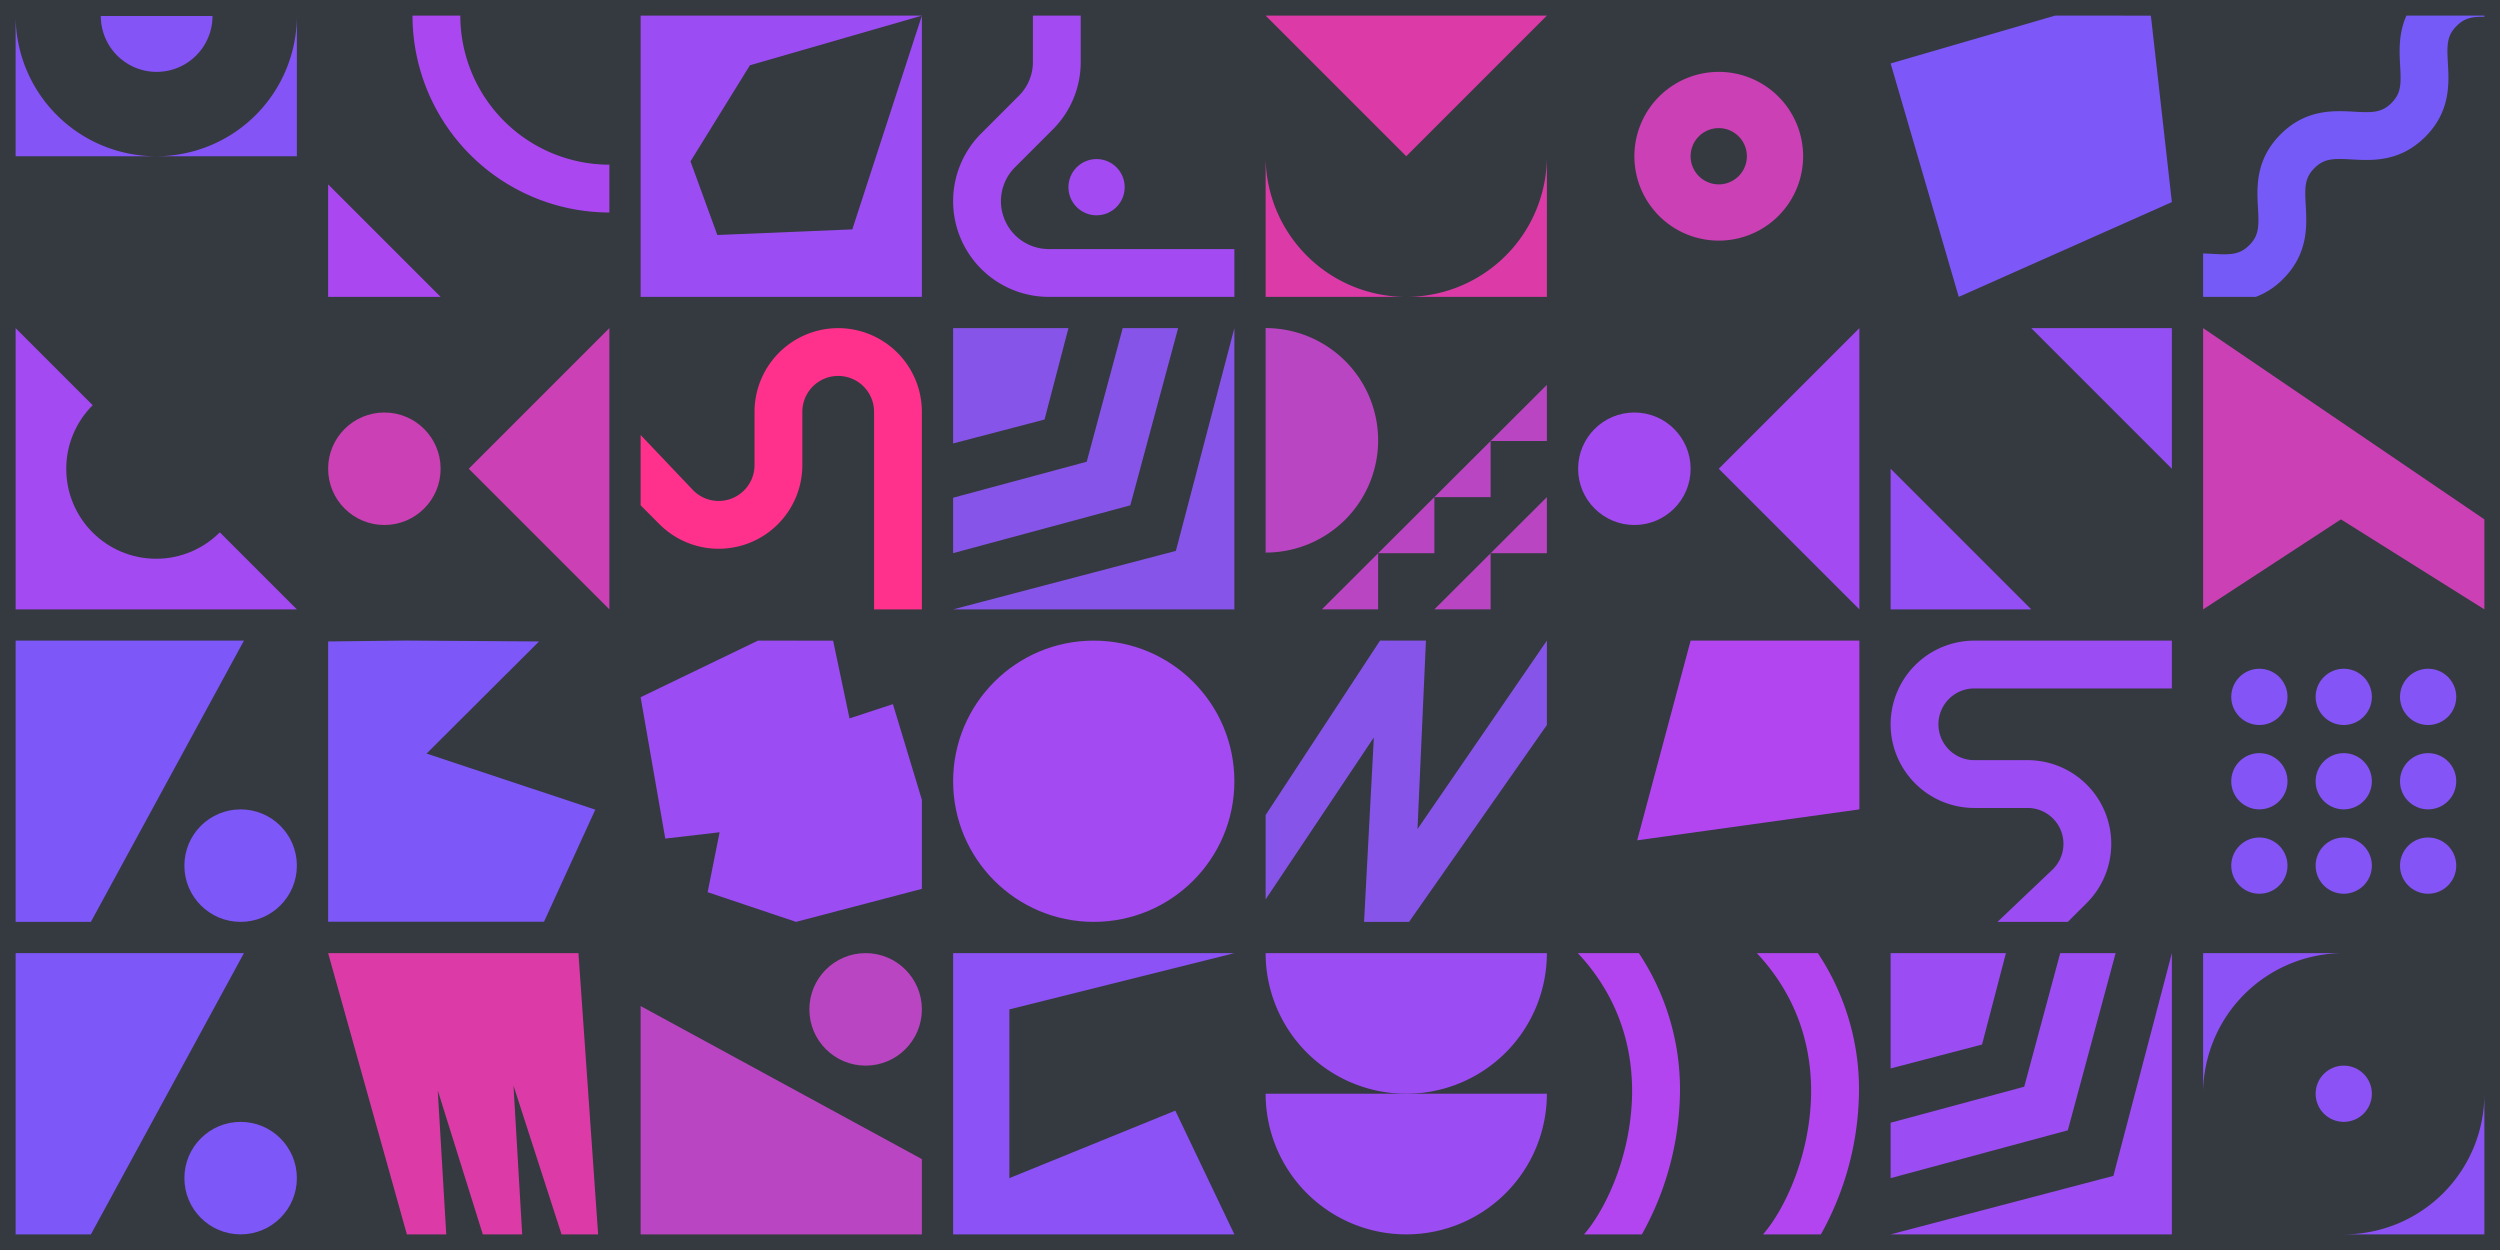 <svg xmlns="http://www.w3.org/2000/svg" version="1.1" xmlns:xlink="http://www.w3.org/1999/xlink" xmlns:svgjs="http://svgjs.com/svgjs" width="1600" height="800">
  <rect width="1600" height="800" fill="#343a40"></rect>
  <rect width="1600" height="800" fill="#ff318c" opacity="0"></rect>
  <g>
    <g class="tile" transform="matrix(-1.8369701987210297e-16,-1,1,-1.8369701987210297e-16,1.4210854715202004e-14,200)">
      <path xmlns="http://www.w3.org/2000/svg" d="M85.556 55.699A19.857 19.857 0 0 1 105.413 35.842V75.556A19.857 19.857 0 0 1 85.556 55.699Z " transform="matrix(1.8,0,0,1.8,0,0)" fill-opacity="1" fill="#8554f6" stroke-opacity="0" stroke-width="0" stroke="#8554f6" opacity="1" stroke-linejoin="round" stroke-linecap="round"></path>
      <path xmlns="http://www.w3.org/2000/svg" d="M105.556 5.556H55.556V55.556A50 50 0 0 1 105.556 5.556Z " transform="matrix(1.8,0,0,1.8,0,0)" fill-opacity="1" fill="#8554f6" stroke-opacity="0" stroke-width="0" stroke="#8554f6" opacity="1" stroke-linejoin="round" stroke-linecap="round"></path>
      <path xmlns="http://www.w3.org/2000/svg" d="M105.556 105.556A50 50 0 0 1 55.556 55.556V105.556Z " transform="matrix(1.8,0,0,1.8,0,0)" fill-opacity="1" fill="#8554f6" stroke-opacity="0" stroke-width="0" stroke="#8554f6" opacity="1" stroke-linejoin="round" stroke-linecap="round"></path>
    </g>
    <g class="tile" transform="matrix(1,-9.797174393178824e-16,9.797174393178824e-16,1,-3.410605131648481e-13,1.1368683772161603e-13)">
      <path xmlns="http://www.w3.org/2000/svg" d="M78.156 189.267C72.356 195.067 64.356 198.667 55.556 198.667C37.856 198.667 23.556 184.367 23.556 166.667C23.556 157.867 27.156 149.867 32.956 144.067L5.556 116.667V216.667H105.556L78.156 189.267Z " transform="matrix(1.8,0,0,1.8,0,0)" fill-opacity="1" fill="#a34af2" stroke-opacity="0" stroke-width="0" stroke="#a34af2" opacity="1" stroke-linejoin="round" stroke-linecap="round"></path>
    </g>
    <g class="tile" transform="matrix(-1,3.6739403974420594e-16,-3.6739403974420594e-16,-1,200,1000)">
      <circle xmlns="http://www.w3.org/2000/svg" cx="25.556" cy="247.778" r="20" transform="matrix(1.8,0,0,1.8,0,0)" fill-opacity="1" fill="#7d57f7" stroke-opacity="0" stroke-width="0" stroke="#7d57f7" opacity="1" stroke-linejoin="round" stroke-linecap="round"></circle>
      <path xmlns="http://www.w3.org/2000/svg" d="M78.791 227.778L24.373 327.778H105.556V227.778Z " transform="matrix(1.8,0,0,1.8,0,0)" fill-opacity="1" fill="#7d57f7" stroke-opacity="0" stroke-width="0" stroke="#7d57f7" opacity="1" stroke-linejoin="round" stroke-linecap="round"></path>
    </g>
    <g class="tile" transform="matrix(-1,3.6739403974420594e-16,-3.6739403974420594e-16,-1,200,1400)">
      <circle xmlns="http://www.w3.org/2000/svg" cx="25.556" cy="358.889" r="20" transform="matrix(1.8,0,0,1.8,0,0)" fill-opacity="1" fill="#7d57f7" stroke-opacity="0" stroke-width="0" stroke="#7d57f7" opacity="1" stroke-linejoin="round" stroke-linecap="round"></circle>
      <path xmlns="http://www.w3.org/2000/svg" d="M78.791 338.889L24.373 438.889H105.556V338.889Z " transform="matrix(1.8,0,0,1.8,0,0)" fill-opacity="1" fill="#7d57f7" stroke-opacity="0" stroke-width="0" stroke="#7d57f7" opacity="1" stroke-linejoin="round" stroke-linecap="round"></path>
    </g>
    <g class="tile" transform="matrix(-1,3.6739403974420594e-16,-3.6739403974420594e-16,-1,600,200)">
      <path xmlns="http://www.w3.org/2000/svg" d="M216.667 45.556L176.667 5.556H216.667Z " transform="matrix(1.8,0,0,1.8,0,0)" fill-opacity="1" fill="#ab47f1" stroke-opacity="0" stroke-width="0" stroke="#ab47f1" opacity="1" stroke-linejoin="round" stroke-linecap="round"></path>
      <path xmlns="http://www.w3.org/2000/svg" d="M186.667 105.556H169.667A53.06 53.06 0 0 0 116.667 52.556V35.556A70.08 70.08 0 0 1 186.667 105.556Z " transform="matrix(1.8,0,0,1.8,0,0)" fill-opacity="1" fill="#ab47f1" stroke-opacity="0" stroke-width="0" stroke="#ab47f1" opacity="1" stroke-linejoin="round" stroke-linecap="round"></path>
    </g>
    <g class="tile" transform="matrix(-1,3.6739403974420594e-16,-3.6739403974420594e-16,-1,600,600)">
      <circle xmlns="http://www.w3.org/2000/svg" cx="196.667" cy="166.667" r="20" transform="matrix(1.8,0,0,1.8,0,0)" fill-opacity="1" fill="#cb40b4" stroke-opacity="0" stroke-width="0" stroke="#cb40b4" opacity="1" stroke-linejoin="round" stroke-linecap="round"></circle>
      <path xmlns="http://www.w3.org/2000/svg" d="M116.667 116.667L166.667 166.667L116.667 216.667Z " transform="matrix(1.8,0,0,1.8,0,0)" fill-opacity="1" fill="#cb40b4" stroke-opacity="0" stroke-width="0" stroke="#cb40b4" opacity="1" stroke-linejoin="round" stroke-linecap="round"></path>
    </g>
    <g class="tile" transform="matrix(1,0,0,1,0,0)">
      <path xmlns="http://www.w3.org/2000/svg" d="M191.667 228.691L144.541 228.369L116.667 228.691V328.691H193.42L211.667 288.691L151.667 268.691Z " transform="matrix(1.8,0,0,1.794,0,0.256)" fill-opacity="1" fill="#7d57f7" stroke-opacity="0" stroke-width="0" stroke="#7d57f7" opacity="1" stroke-linejoin="round" stroke-linecap="round"></path>
    </g>
    <g class="tile" transform="matrix(3.0616169978683826e-16,1,-1,3.0616169978683826e-16,1000,400)">
      <path xmlns="http://www.w3.org/2000/svg" d="M216.667 396.889L165.465 399.911L216.667 383.889V369.889L163.773 372.98L216.667 355.889V342.889L116.667 349.889V438.889L216.667 410.889Z " transform="matrix(1.8,0,0,1.8,0,0)" fill-opacity="1" fill="#dc3ba7" stroke-opacity="0" stroke-width="0" stroke="#dc3ba7" opacity="1" stroke-linejoin="round" stroke-linecap="round"></path>
    </g>
    <g class="tile" transform="matrix(1,-2.4492935982947064e-16,2.4492935982947064e-16,1,0,1.4210854715202004e-13)">
      <path xmlns="http://www.w3.org/2000/svg" d="M303.047 81.556L255.047 83.556L245.509 57.373L266.641 23.198L327.778 5.556H227.778V105.556H327.778V5.556Z " transform="matrix(1.8,0,0,1.8,0,0)" fill-opacity="1" fill="#9c4cf3" stroke-opacity="0" stroke-width="0" stroke="#9c4cf3" opacity="1" stroke-linejoin="round" stroke-linecap="round"></path>
    </g>
    <g class="tile" transform="matrix(-1,6.123233995736765e-16,-6.123233995736765e-16,-1,1000,600)">
      <path xmlns="http://www.w3.org/2000/svg" d="M257.528 216.667A29.784 29.784 0 0 1 227.778 186.917V116.667H244.778V186.917A12.75 12.75 0 0 0 270.278 186.917V167.968A29.749 29.749 0 0 1 321.064 146.932L327.778 153.667V178.667L309.042 158.954A12.749 12.749 0 0 0 287.278 167.968V186.917A29.784 29.784 0 0 1 257.528 216.667Z " transform="matrix(1.8,0,0,1.8,0,0)" fill-opacity="1" fill="#ff318c" stroke-opacity="0" stroke-width="0" stroke="#ff318c" opacity="1" stroke-linejoin="round" stroke-linecap="round"></path>
    </g>
    <g class="tile" transform="matrix(5.51091059616309e-16,1,-1,5.51091059616309e-16,1000,-3.410605131648481e-13)">
      <path xmlns="http://www.w3.org/2000/svg" d="M327.778 272.535L316.036 227.778H301.117H284.373L250.358 238.077L255.433 253.509L227.783 259.337L227.778 286.076L247.899 327.778L298.167 319.015L295.915 299.695L317.221 303.953Z " transform="matrix(1.8,0,0,1.8,0,0)" fill-opacity="1" fill="#9c4cf3" stroke-opacity="0" stroke-width="0" stroke="#9c4cf3" opacity="1" stroke-linejoin="round" stroke-linecap="round"></path>
    </g>
    <g class="tile" transform="matrix(6.123233995736766e-17,1,-1,6.123233995736766e-17,1200,200)">
      <circle xmlns="http://www.w3.org/2000/svg" cx="247.778" cy="358.889" r="20" transform="matrix(1.8,0,0,1.8,0,0)" fill-opacity="1" fill="#ba45c2" stroke-opacity="0" stroke-width="0" stroke="#ba45c2" opacity="1" stroke-linejoin="round" stroke-linecap="round"></circle>
      <path xmlns="http://www.w3.org/2000/svg" d="M301.013 338.889L246.595 438.889H327.778V338.889Z " transform="matrix(1.8,0,0,1.8,0,0)" fill-opacity="1" fill="#ba45c2" stroke-opacity="0" stroke-width="0" stroke="#ba45c2" opacity="1" stroke-linejoin="round" stroke-linecap="round"></path>
    </g>
    <g class="tile" transform="matrix(-1,1.2246467991473532e-16,-1.2246467991473532e-16,-1,1400,200)">
      <circle xmlns="http://www.w3.org/2000/svg" cx="387.889" cy="44.556" r="10" transform="matrix(1.8,0,0,1.8,0,0)" fill-opacity="1" fill="#a34af2" stroke-opacity="0" stroke-width="0" stroke="#a34af2" opacity="1" stroke-linejoin="round" stroke-linecap="round"></circle>
      <path xmlns="http://www.w3.org/2000/svg" d="M410.521 105.556H393.521V89.104A33.811 33.811 0 0 1 403.488 65.041L416.901 51.628A17.03 17.03 0 0 0 404.859 22.556H338.889V5.556H404.859A34.03 34.03 0 0 1 428.922 63.648L415.509 77.062A16.916 16.916 0 0 0 410.521 89.104Z " transform="matrix(1.8,0,0,1.8,0,0)" fill-opacity="1" fill="#a34af2" stroke-opacity="0" stroke-width="0" stroke="#a34af2" opacity="1" stroke-linejoin="round" stroke-linecap="round"></path>
    </g>
    <g class="tile" transform="matrix(-1,3.6739403974420594e-16,-3.6739403974420594e-16,-1,1400,600)">
      <polygon xmlns="http://www.w3.org/2000/svg" points="375.889,153.667 358.889,216.667 378.589,216.667 391.389,169.167 438.889,156.367 438.889,136.667" transform="matrix(1.8,0,0,1.8,0,0)" fill-opacity="1" fill="#8754ea" stroke-opacity="0" stroke-width="0" stroke="#8754ea" opacity="1" stroke-linejoin="round" stroke-linecap="round"></polygon>
      <path xmlns="http://www.w3.org/2000/svg" d="M438.889 175.667L406.389 184.167L397.889 216.667H438.889V175.667Z " transform="matrix(1.8,0,0,1.8,0,0)" fill-opacity="1" fill="#8754ea" stroke-opacity="0" stroke-width="0" stroke="#8754ea" opacity="1" stroke-linejoin="round" stroke-linecap="round"></path>
      <path xmlns="http://www.w3.org/2000/svg" d="M438.889 116.667H365.089H338.889V142.867V216.667L359.689 137.467L438.889 116.667Z " transform="matrix(1.8,0,0,1.8,0,0)" fill-opacity="1" fill="#8754ea" stroke-opacity="0" stroke-width="0" stroke="#8754ea" opacity="1" stroke-linejoin="round" stroke-linecap="round"></path>
    </g>
    <g class="tile" transform="matrix(3.0616169978683826e-16,1,-1,3.0616169978683826e-16,1200,-200)">
      <circle xmlns="http://www.w3.org/2000/svg" cx="388.889" cy="277.778" r="50" transform="matrix(1.8,0,0,1.8,0,0)" fill-opacity="1" fill="#a34af2" stroke-opacity="0" stroke-width="0" stroke="#a34af2" opacity="1" stroke-linejoin="round" stroke-linecap="round"></circle>
    </g>
    <g class="tile" transform="matrix(-1,3.6739403974420594e-16,-3.6739403974420594e-16,-1,1400,1400)">
      <path xmlns="http://www.w3.org/2000/svg" d="M338.889 338.889L359.889 382.889L418.889 358.889V418.889L338.889 438.889H438.889V338.889Z " transform="matrix(1.8,0,0,1.8,0,0)" fill-opacity="1" fill="#8c52f5" stroke-opacity="0" stroke-width="0" stroke="#8c52f5" opacity="1" stroke-linejoin="round" stroke-linecap="round"></path>
    </g>
    <g class="tile" transform="matrix(3.0616169978683826e-16,1,-1,3.0616169978683826e-16,1000,-800)">
      <path xmlns="http://www.w3.org/2000/svg" d="M500 105.556H550V55.556A50 50 0 0 1 500 105.556Z " transform="matrix(1.8,0,0,1.8,0,0)" fill-opacity="1" fill="#dc3ba7" stroke-opacity="0" stroke-width="0" stroke="#dc3ba7" opacity="1" stroke-linejoin="round" stroke-linecap="round"></path>
      <path xmlns="http://www.w3.org/2000/svg" d="M500 5.556A50 50 0 0 1 550 55.556V5.556Z " transform="matrix(1.8,0,0,1.8,0,0)" fill-opacity="1" fill="#dc3ba7" stroke-opacity="0" stroke-width="0" stroke="#dc3ba7" opacity="1" stroke-linejoin="round" stroke-linecap="round"></path>
      <path xmlns="http://www.w3.org/2000/svg" d="M450 5.556L500 55.556L450 105.556Z " transform="matrix(1.8,0,0,1.8,0,0)" fill-opacity="1" fill="#dc3ba7" stroke-opacity="0" stroke-width="0" stroke="#dc3ba7" opacity="1" stroke-linejoin="round" stroke-linecap="round"></path>
    </g>
    <g class="tile" transform="matrix(-1,6.123233995736766e-16,-6.123233995736766e-16,-1,1800,600)">
      <path xmlns="http://www.w3.org/2000/svg" d="M510 177.166A40 40 0 0 1 550 137.166V217.166A40 40 0 0 1 510 177.166Z " transform="matrix(1.8,0,0,1.796,0,0)" fill-opacity="1" fill="#ba45c2" stroke-opacity="0" stroke-width="0" stroke="#ba45c2" opacity="1" stroke-linejoin="round" stroke-linecap="round"></path>
      <path xmlns="http://www.w3.org/2000/svg" d="M470 176.935L450 196.935V176.935Z " transform="matrix(1.8,0,0,1.796,0,0)" fill-opacity="1" fill="#ba45c2" stroke-opacity="0" stroke-width="0" stroke="#ba45c2" opacity="1" stroke-linejoin="round" stroke-linecap="round"></path>
      <path xmlns="http://www.w3.org/2000/svg" d="M470 136.935L450 156.935V136.935Z " transform="matrix(1.8,0,0,1.796,0,0)" fill-opacity="1" fill="#ba45c2" stroke-opacity="0" stroke-width="0" stroke="#ba45c2" opacity="1" stroke-linejoin="round" stroke-linecap="round"></path>
      <path xmlns="http://www.w3.org/2000/svg" d="M490 156.935L470 176.935V156.935Z " transform="matrix(1.8,0,0,1.796,0,0)" fill-opacity="1" fill="#ba45c2" stroke-opacity="0" stroke-width="0" stroke="#ba45c2" opacity="1" stroke-linejoin="round" stroke-linecap="round"></path>
      <path xmlns="http://www.w3.org/2000/svg" d="M510 136.935L490 156.935V136.935Z " transform="matrix(1.8,0,0,1.796,0,0)" fill-opacity="1" fill="#ba45c2" stroke-opacity="0" stroke-width="0" stroke="#ba45c2" opacity="1" stroke-linejoin="round" stroke-linecap="round"></path>
      <path xmlns="http://www.w3.org/2000/svg" d="M530 116.935L510 136.935V116.935Z " transform="matrix(1.8,0,0,1.796,0,0)" fill-opacity="1" fill="#ba45c2" stroke-opacity="0" stroke-width="0" stroke="#ba45c2" opacity="1" stroke-linejoin="round" stroke-linecap="round"></path>
      <path xmlns="http://www.w3.org/2000/svg" d="M490 116.935L470 136.935V116.935Z " transform="matrix(1.8,0,0,1.796,0,0)" fill-opacity="1" fill="#ba45c2" stroke-opacity="0" stroke-width="0" stroke="#ba45c2" opacity="1" stroke-linejoin="round" stroke-linecap="round"></path>
    </g>
    <g class="tile" transform="matrix(-4.286263797015736e-16,-1,1,-4.286263797015736e-16,400,1400)">
      <path xmlns="http://www.w3.org/2000/svg" d="M520 327.778L450 278.778V262.778L515.58 266.255L458 227.778H487.992L550 268.45V284.778L483 281.778L550 327.778Z " transform="matrix(1.8,0,0,1.8,0,0)" fill-opacity="1" fill="#8754ea" stroke-opacity="0" stroke-width="0" stroke="#8754ea" opacity="1" stroke-linejoin="round" stroke-linecap="round"></path>
    </g>
    <g class="tile" transform="matrix(-1,1.2246467991473532e-16,-1.2246467991473532e-16,-1,1800,1400)">
      <path xmlns="http://www.w3.org/2000/svg" d="M500 388.889A50 50 0 0 1 550 438.889H450A50 50 0 0 1 500 388.889Z " transform="matrix(1.8,0,0,1.8,0,0)" fill-opacity="1" fill="#9c4cf3" stroke-opacity="0" stroke-width="0" stroke="#9c4cf3" opacity="1" stroke-linejoin="round" stroke-linecap="round"></path>
      <path xmlns="http://www.w3.org/2000/svg" d="M500 338.889A50 50 0 0 1 550 388.889H450A50 50 0 0 1 500 338.889Z " transform="matrix(1.8,0,0,1.8,0,0)" fill-opacity="1" fill="#9c4cf3" stroke-opacity="0" stroke-width="0" stroke="#9c4cf3" opacity="1" stroke-linejoin="round" stroke-linecap="round"></path>
    </g>
    <g class="tile" transform="matrix(-1,1.2246467991473532e-16,-1.2246467991473532e-16,-1,2200,200)">
      <path xmlns="http://www.w3.org/2000/svg" d="M611.111 25.556A30 30 0 1 0 641.111 55.556A30 30 0 0 0 611.111 25.556ZM611.111 65.556A10 10 0 1 1 621.111 55.556A10 10 0 0 1 611.111 65.556Z " transform="matrix(1.8,0,0,1.8,0,0)" fill-opacity="1" fill="#cb40b4" stroke-opacity="0" stroke-width="0" stroke="#cb40b4" opacity="1" stroke-linejoin="round" stroke-linecap="round"></path>
    </g>
    <g class="tile" transform="matrix(-1,6.123233995736766e-16,-6.123233995736766e-16,-1,2200,600)">
      <circle xmlns="http://www.w3.org/2000/svg" cx="641.111" cy="166.667" r="20" transform="matrix(1.8,0,0,1.8,0,0)" fill-opacity="1" fill="#a34af2" stroke-opacity="0" stroke-width="0" stroke="#a34af2" opacity="1" stroke-linejoin="round" stroke-linecap="round"></circle>
      <path xmlns="http://www.w3.org/2000/svg" d="M561.111 116.667L611.111 166.667L561.111 216.667Z " transform="matrix(1.8,0,0,1.8,0,0)" fill-opacity="1" fill="#a34af2" stroke-opacity="0" stroke-width="0" stroke="#a34af2" opacity="1" stroke-linejoin="round" stroke-linecap="round"></path>
    </g>
    <g class="tile" transform="matrix(-1.8369701987210297e-16,-1,1,-1.8369701987210297e-16,600,1600)">
      <path xmlns="http://www.w3.org/2000/svg" d="M661.111 327.778H601.111L590.111 248.778L661.111 267.778Z " transform="matrix(1.8,0,0,1.8,0,0)" fill-opacity="1" fill="#b345f1" stroke-opacity="0" stroke-width="0" stroke="#b345f1" opacity="1" stroke-linejoin="round" stroke-linecap="round"></path>
    </g>
    <g class="tile" transform="matrix(1,-4.898587196589413e-16,4.898587196589413e-16,1,-4.547473508864641e-13,5.684341886080801e-13)">
      <path xmlns="http://www.w3.org/2000/svg" d="M646.704 338.889H624.999C642.057 357.043 644.922 377.492 644.219 391.723C643.173 412.873 634.314 430.791 627.198 438.889H647.785A106.138 106.138 0 0 0 661.198 392.563A87.54 87.54 0 0 0 646.704 338.889Z " transform="matrix(1.799,0,0,1.8,0,0)" fill-opacity="1" fill="#b345f1" stroke-opacity="0" stroke-width="0" stroke="#b345f1" opacity="1" stroke-linejoin="round" stroke-linecap="round"></path>
      <path xmlns="http://www.w3.org/2000/svg" d="M583.021 338.889H561.316C578.374 357.043 581.238 377.492 580.535 391.723C579.489 412.873 570.63 430.791 563.515 438.889H584.102A106.138 106.138 0 0 0 597.514 392.563A87.54 87.54 0 0 0 583.021 338.889Z " transform="matrix(1.799,0,0,1.8,0,0)" fill-opacity="1" fill="#b345f1" stroke-opacity="0" stroke-width="0" stroke="#b345f1" opacity="1" stroke-linejoin="round" stroke-linecap="round"></path>
    </g>
    <g class="tile" transform="matrix(5.51091059616309e-16,1,-1,5.51091059616309e-16,1400,-1200)">
      <path xmlns="http://www.w3.org/2000/svg" d="M738.523 5.556L672.227 13.018L672.222 47.117L689.222 105.556L772.222 81.33Z " transform="matrix(1.8,0,0,1.8,0,0)" fill-opacity="1" fill="#7d57f7" stroke-opacity="0" stroke-width="0" stroke="#7d57f7" opacity="1" stroke-linejoin="round" stroke-linecap="round"></path>
    </g>
    <g class="tile" transform="matrix(-4.286263797015736e-16,-1,1,-4.286263797015736e-16,1000,1600)">
      <path xmlns="http://www.w3.org/2000/svg" d="M722.222 216.667L772.222 166.667V216.667Z " transform="matrix(1.8,0,0,1.8,0,0)" fill-opacity="1" fill="#944ff4" stroke-opacity="0" stroke-width="0" stroke="#944ff4" opacity="1" stroke-linejoin="round" stroke-linecap="round"></path>
      <path xmlns="http://www.w3.org/2000/svg" d="M722.222 116.667L672.222 166.667V116.667Z " transform="matrix(1.8,0,0,1.8,0,0)" fill-opacity="1" fill="#944ff4" stroke-opacity="0" stroke-width="0" stroke="#944ff4" opacity="1" stroke-linejoin="round" stroke-linecap="round"></path>
    </g>
    <g class="tile" transform="matrix(6.123233995736766e-17,1,-1,6.123233995736766e-17,1800,-800)">
      <path xmlns="http://www.w3.org/2000/svg" d="M701.972 327.778A29.784 29.784 0 0 1 672.222 298.028V227.778H689.222V298.028A12.75 12.75 0 0 0 714.722 298.028V279.08A29.749 29.749 0 0 1 765.508 258.043L772.222 264.778V289.778L753.487 270.065A12.749 12.749 0 0 0 731.722 279.08V298.028A29.784 29.784 0 0 1 701.972 327.778Z " transform="matrix(1.8,0,0,1.8,0,0)" fill-opacity="1" fill="#9c4cf3" stroke-opacity="0" stroke-width="0" stroke="#9c4cf3" opacity="1" stroke-linejoin="round" stroke-linecap="round"></path>
    </g>
    <g class="tile" transform="matrix(-1,3.6739403974420594e-16,-3.6739403974420594e-16,-1,2600,1400)">
      <polygon xmlns="http://www.w3.org/2000/svg" points="709.222,375.889 692.222,438.889 711.922,438.889 724.722,391.389 772.222,378.589 772.222,358.889" transform="matrix(1.8,0,0,1.8,0,0)" fill-opacity="1" fill="#9c4cf3" stroke-opacity="0" stroke-width="0" stroke="#9c4cf3" opacity="1" stroke-linejoin="round" stroke-linecap="round"></polygon>
      <path xmlns="http://www.w3.org/2000/svg" d="M772.222 397.889L739.722 406.389L731.222 438.889H772.222V397.889Z " transform="matrix(1.8,0,0,1.8,0,0)" fill-opacity="1" fill="#9c4cf3" stroke-opacity="0" stroke-width="0" stroke="#9c4cf3" opacity="1" stroke-linejoin="round" stroke-linecap="round"></path>
      <path xmlns="http://www.w3.org/2000/svg" d="M772.222 338.889H698.422H672.222V365.089V438.889L693.022 359.689L772.222 338.889Z " transform="matrix(1.8,0,0,1.8,0,0)" fill-opacity="1" fill="#9c4cf3" stroke-opacity="0" stroke-width="0" stroke="#9c4cf3" opacity="1" stroke-linejoin="round" stroke-linecap="round"></path>
    </g>
    <g class="tile" transform="matrix(-4.286263797015736e-16,-1,1,-4.286263797015736e-16,1400,1600)">
      <path xmlns="http://www.w3.org/2000/svg" d="M883.333 77.836C876.897 74.979 870.541 75.326 865.486 75.608C859.006 75.972 855.738 75.993 852.263 72.517C848.788 69.042 848.809 65.774 849.173 59.297C849.58 52.044 850.139 42.11 841.131 33.101C832.122 24.095 822.191 24.649 814.936 25.06C808.458 25.422 805.19 25.446 801.716 21.972C798.242 18.497 798.263 15.228 798.627 8.751C798.684 7.736 798.741 6.665 798.778 5.556H783.333V24.296A27.105 27.105 0 0 0 789.695 33.992C798.703 43 808.636 42.445 815.89 42.033C822.363 41.671 825.635 41.646 829.11 45.123C832.584 48.598 832.564 51.865 832.2 58.343C831.792 65.596 831.234 75.529 840.242 84.538C849.25 93.547 859.187 92.99 866.438 92.582C872.921 92.219 876.186 92.197 879.66 95.674C882.481 98.495 882.999 101.18 882.9 105.556H883.333Z " transform="matrix(1.8,0,0,1.8,0,0)" fill-opacity="1" fill="#765af8" stroke-opacity="0" stroke-width="0" stroke="#765af8" opacity="1" stroke-linejoin="round" stroke-linecap="round"></path>
    </g>
    <g class="tile" transform="matrix(-1,1.2246467991473532e-16,-1.2246467991473532e-16,-1,3000,600)">
      <path xmlns="http://www.w3.org/2000/svg" d="M783.333 116.667L834.333 148.667L883.333 116.667V216.667L783.333 148.667Z " transform="matrix(1.8,0,0,1.8,0,0)" fill-opacity="1" fill="#cb40b4" stroke-opacity="0" stroke-width="0" stroke="#cb40b4" opacity="1" stroke-linejoin="round" stroke-linecap="round"></path>
    </g>
    <g class="tile" transform="matrix(-1.8369701987210297e-16,-1,1,-1.8369701987210297e-16,1000,2000)">
      <circle xmlns="http://www.w3.org/2000/svg" cx="803.333" cy="247.778" r="10" transform="matrix(1.8,0,0,1.8,0,0)" fill-opacity="1" fill="#8554f6" stroke-opacity="0" stroke-width="0" stroke="#8554f6" opacity="1" stroke-linejoin="round" stroke-linecap="round"></circle>
      <circle xmlns="http://www.w3.org/2000/svg" cx="833.333" cy="247.778" r="10" transform="matrix(1.8,0,0,1.8,0,0)" fill-opacity="1" fill="#8554f6" stroke-opacity="0" stroke-width="0" stroke="#8554f6" opacity="1" stroke-linejoin="round" stroke-linecap="round"></circle>
      <circle xmlns="http://www.w3.org/2000/svg" cx="833.333" cy="307.778" r="10" transform="matrix(1.8,0,0,1.8,0,0)" fill-opacity="1" fill="#8554f6" stroke-opacity="0" stroke-width="0" stroke="#8554f6" opacity="1" stroke-linejoin="round" stroke-linecap="round"></circle>
      <circle xmlns="http://www.w3.org/2000/svg" cx="833.333" cy="277.778" r="10" transform="matrix(1.8,0,0,1.8,0,0)" fill-opacity="1" fill="#8554f6" stroke-opacity="0" stroke-width="0" stroke="#8554f6" opacity="1" stroke-linejoin="round" stroke-linecap="round"></circle>
      <circle xmlns="http://www.w3.org/2000/svg" cx="863.333" cy="247.778" r="10" transform="matrix(1.8,0,0,1.8,0,0)" fill-opacity="1" fill="#8554f6" stroke-opacity="0" stroke-width="0" stroke="#8554f6" opacity="1" stroke-linejoin="round" stroke-linecap="round"></circle>
      <circle xmlns="http://www.w3.org/2000/svg" cx="863.333" cy="277.778" r="10" transform="matrix(1.8,0,0,1.8,0,0)" fill-opacity="1" fill="#8554f6" stroke-opacity="0" stroke-width="0" stroke="#8554f6" opacity="1" stroke-linejoin="round" stroke-linecap="round"></circle>
      <circle xmlns="http://www.w3.org/2000/svg" cx="803.333" cy="277.778" r="10" transform="matrix(1.8,0,0,1.8,0,0)" fill-opacity="1" fill="#8554f6" stroke-opacity="0" stroke-width="0" stroke="#8554f6" opacity="1" stroke-linejoin="round" stroke-linecap="round"></circle>
      <circle xmlns="http://www.w3.org/2000/svg" cx="803.333" cy="307.778" r="10" transform="matrix(1.8,0,0,1.8,0,0)" fill-opacity="1" fill="#8554f6" stroke-opacity="0" stroke-width="0" stroke="#8554f6" opacity="1" stroke-linejoin="round" stroke-linecap="round"></circle>
      <circle xmlns="http://www.w3.org/2000/svg" cx="863.333" cy="307.778" r="10" transform="matrix(1.8,0,0,1.8,0,0)" fill-opacity="1" fill="#8554f6" stroke-opacity="0" stroke-width="0" stroke="#8554f6" opacity="1" stroke-linejoin="round" stroke-linecap="round"></circle>
    </g>
    <g class="tile" transform="matrix(-1,3.6739403974420594e-16,-3.6739403974420594e-16,-1,3000,1400)">
      <path xmlns="http://www.w3.org/2000/svg" d="M833.333 338.889H783.333V388.889A50 50 0 0 1 833.333 338.889Z " transform="matrix(1.8,0,0,1.8,0,0)" fill-opacity="1" fill="#8c52f5" stroke-opacity="0" stroke-width="0" stroke="#8c52f5" opacity="1" stroke-linejoin="round" stroke-linecap="round"></path>
      <path xmlns="http://www.w3.org/2000/svg" d="M833.333 438.889H883.333V388.889A50 50 0 0 1 833.333 438.889Z " transform="matrix(1.8,0,0,1.8,0,0)" fill-opacity="1" fill="#8c52f5" stroke-opacity="0" stroke-width="0" stroke="#8c52f5" opacity="1" stroke-linejoin="round" stroke-linecap="round"></path>
      <circle xmlns="http://www.w3.org/2000/svg" cx="833.333" cy="388.889" r="10" transform="matrix(1.8,0,0,1.8,0,0)" fill-opacity="1" fill="#8c52f5" stroke-opacity="0" stroke-width="0" stroke="#8c52f5" opacity="1" stroke-linejoin="round" stroke-linecap="round"></circle>
    </g>
  </g>
</svg>
